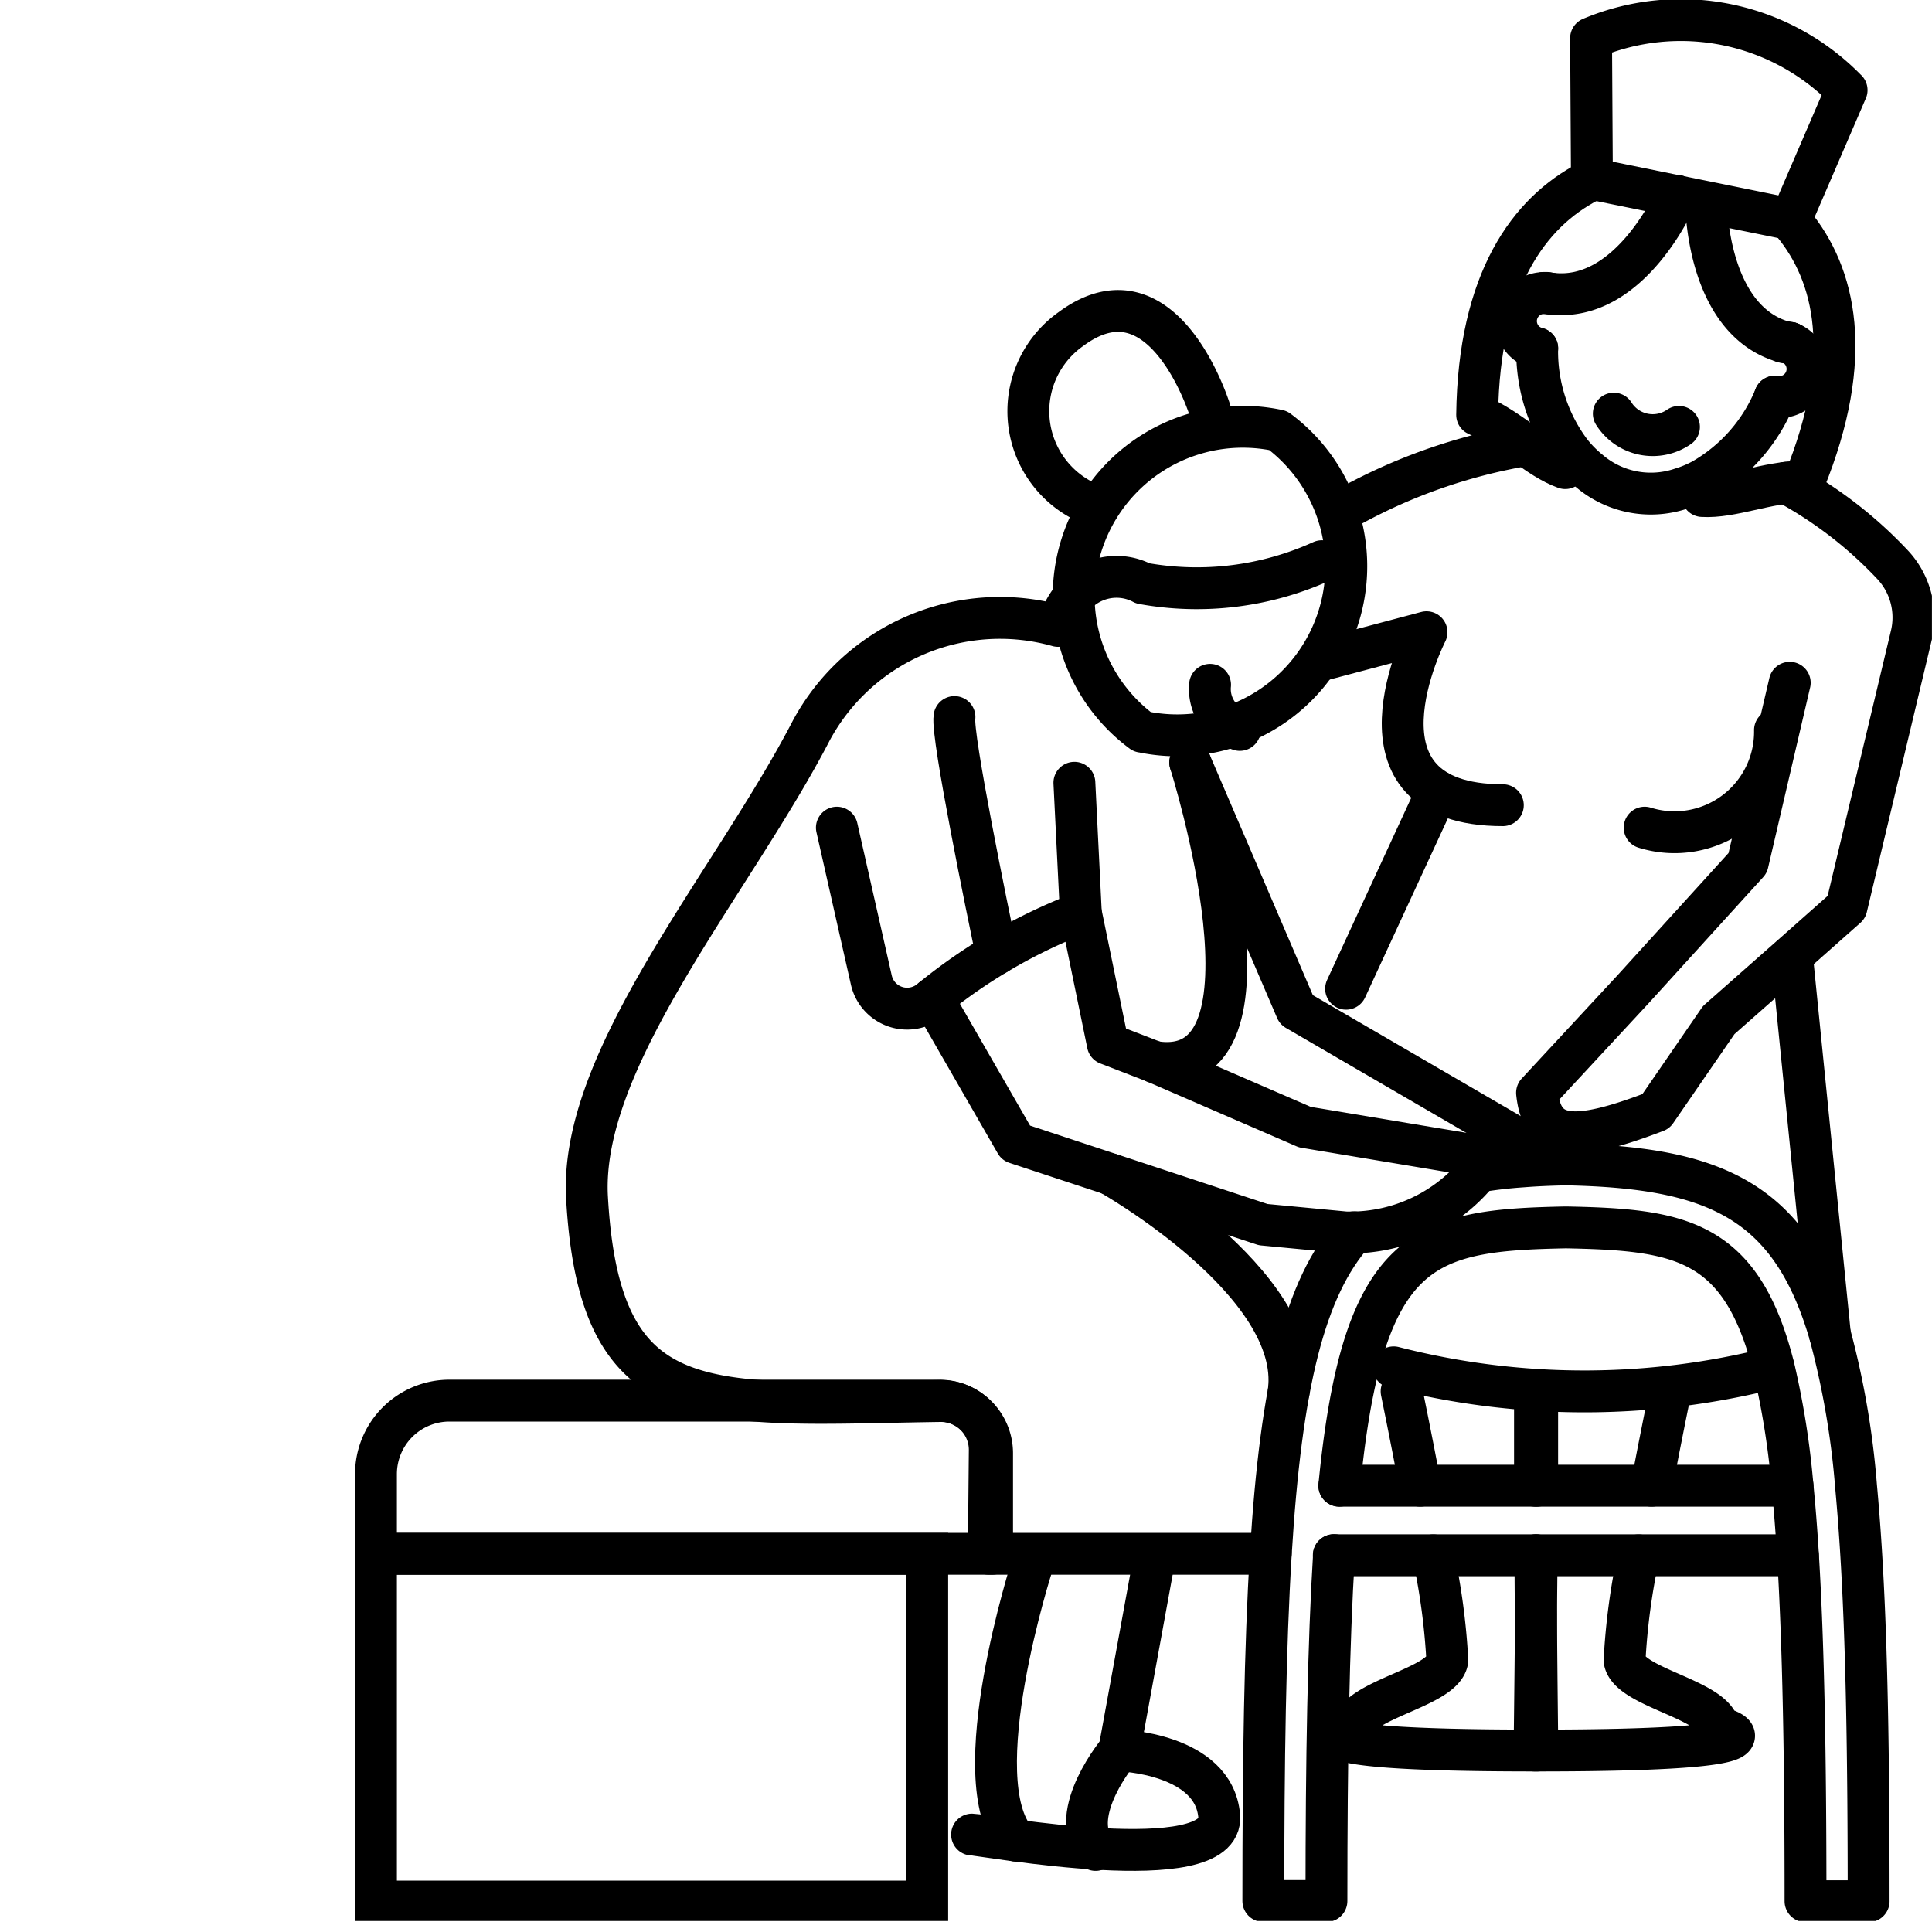 <svg xmlns="http://www.w3.org/2000/svg" xmlns:xlink="http://www.w3.org/1999/xlink" width="30" height="30" viewBox="0 0 30 30">
  <defs>
    <clipPath id="clip-path">
      <rect id="Rectangle_175860" data-name="Rectangle 175860" width="30" height="30" transform="translate(5889.3 -17800)" fill="none"/>
    </clipPath>
    <clipPath id="clip-path-2">
      <rect id="Rectangle_175859" data-name="Rectangle 175859" width="29.829" height="29.829" transform="translate(5947 -17582)" fill="none"/>
    </clipPath>
  </defs>
  <g id="Mask_Group_382" data-name="Mask Group 382" transform="translate(-5889.301 17800)" clip-path="url(#clip-path)">
    <g id="Mask_Group_381" data-name="Mask Group 381" transform="translate(-54.838 -218)" clip-path="url(#clip-path-2)">
      <g id="Artwork_68" data-name="Artwork 68" transform="translate(5949.977 -17581.695)">
        <g id="Group_734881" data-name="Group 734881" transform="translate(0 0)">
          <path id="Path_7937573" data-name="Path 7937573" d="M147.229,48.568a.714.714,0,0,0,1.012.206" transform="translate(-128.008 -42.45)" fill="none" stroke="#000" stroke-linecap="round" stroke-linejoin="round" stroke-width="0.65"/>
          <path id="Path_7937574" data-name="Path 7937574" d="M167.825,40.293a0,0,0,0,0,0,0" transform="translate(-145.869 -35.272)" fill="none" stroke="#000" stroke-linecap="round" stroke-linejoin="round" stroke-width="0.65"/>
          <path id="Path_7937575" data-name="Path 7937575" d="M139.116,34.454h0" transform="translate(-120.973 -30.209)" fill="none" stroke="#000" stroke-linecap="round" stroke-linejoin="round" stroke-width="0.65"/>
          <path id="Path_7937576" data-name="Path 7937576" d="M138.274,40.935a2.609,2.609,0,0,0,.532,1.627s0,.007.008.009a1.849,1.849,0,0,0,.19.2c.024.022.046.042.071.061a1.474,1.474,0,0,0,1.415.288l.089-.029a1.77,1.77,0,0,0,.263-.116,2.621,2.621,0,0,0,1.126-1.29" transform="translate(-120.243 -35.831)" fill="none" stroke="#000" stroke-linecap="round" stroke-linejoin="round" stroke-width="0.65"/>
          <path id="Path_7937577" data-name="Path 7937577" d="M158.962,25.841h0c.012.021.022.042.033.063.655.793.965,2.064.174,4.007-.594.012-1.12.254-1.582.227" transform="translate(-136.991 -22.741)" fill="none" stroke="#000" stroke-linecap="round" stroke-linejoin="round" stroke-width="0.65"/>
          <path id="Path_7937578" data-name="Path 7937578" d="M133.036,21.107h0l-.055.045c-.912.474-1.7,1.523-1.726,3.621.542.243.932.671,1.368.827" transform="translate(-114.156 -18.636)" fill="none" stroke="#000" stroke-linecap="round" stroke-linejoin="round" stroke-width="0.65"/>
          <path id="Path_7937579" data-name="Path 7937579" d="M148.541,3.594,147.676,5.6v0l-3.09-.628v0l-.013-2.184a3.59,3.59,0,0,1,3.968.807Z" transform="translate(-125.705 -2.5)" fill="none" stroke="#000" stroke-linecap="round" stroke-linejoin="round" stroke-width="0.65"/>
          <path id="Path_7937580" data-name="Path 7937580" d="M166.078,40.961a.436.436,0,0,0,.232-.835.043.043,0,0,0-.014,0,.024.024,0,0,1-.01,0c-.018-.005-.034-.01-.054-.014a.049.049,0,0,0-.017,0h0l-.007,0" transform="translate(-144.354 -35.106)" fill="none" stroke="#000" stroke-linecap="round" stroke-linejoin="round" stroke-width="0.65"/>
          <path id="Path_7937581" data-name="Path 7937581" d="M136.12,35.324a.436.436,0,0,1,.113-.859.038.038,0,0,1,.015,0,.051.051,0,0,0,.017,0,.464.464,0,0,1,.048.006.07.07,0,0,1,.018.005h0l.007,0" transform="translate(-118.088 -30.22)" fill="none" stroke="#000" stroke-linecap="round" stroke-linejoin="round" stroke-width="0.65"/>
          <path id="Path_7937582" data-name="Path 7937582" d="M159.288,26.015l-.014,0a.024.024,0,0,1-.01,0,.417.417,0,0,1-.071-.016h0l-.007,0c-1.2-.347-1.2-2.161-1.2-2.161" transform="translate(-137.331 -20.996)" fill="none" stroke="#000" stroke-linecap="round" stroke-linejoin="round" stroke-width="0.65"/>
          <path id="Path_7937583" data-name="Path 7937583" d="M139.124,24.644l.014,0a.051.051,0,0,0,.017,0,.366.366,0,0,0,.066.011h0l.007,0c1.242.151,1.95-1.52,1.95-1.52" transform="translate(-120.98 -20.401)" fill="none" stroke="#000" stroke-linecap="round" stroke-linejoin="round" stroke-width="0.65"/>
          <path id="Path_7937584" data-name="Path 7937584" d="M84.843,54.215l0,0a2.626,2.626,0,0,0,2.113-4.676l0,0,0,0a2.626,2.626,0,0,0-2.113,4.677Z" transform="translate(-72.948 -43.159)" fill="none" stroke="#000" stroke-linecap="round" stroke-linejoin="round" stroke-width="0.65"/>
          <path id="Path_7937585" data-name="Path 7937585" d="M38.572,65.8a4.7,4.7,0,0,1-2.779.345.874.874,0,0,0-1.118.26,1.263,1.263,0,0,0-.2.4,3.329,3.329,0,0,0-3.829,1.62c-1.226,2.368-3.606,5.081-3.485,7.256.134,2.395.951,3.017,2.607,3.154.772.064,1.726.023,2.878.006a.758.758,0,0,1,.769.766L33.4,81.213h4.377" transform="translate(-23.884 -57.391)" fill="none" stroke="#000" stroke-linecap="round" stroke-linejoin="round" stroke-width="0.65"/>
          <path id="Path_7937586" data-name="Path 7937586" d="M81.416,38.112s-.716-2.341-2.163-1.266a1.561,1.561,0,0,0,.43,2.762" transform="translate(-68.464 -32.04)" fill="none" stroke="#000" stroke-linecap="round" stroke-linejoin="round" stroke-width="0.65"/>
          <path id="Path_7937587" data-name="Path 7937587" d="M115.142,141.329c.369-3.76,1.328-3.967,3.519-4.011,1.76.035,2.724.175,3.227,2.178a12.838,12.838,0,0,1,.291,1.833c.033.332.061.69.085,1.08.084,1.38.117,3.136.117,5.372h.98c0-2.234-.028-4.04-.122-5.5q-.032-.5-.074-.953a13.029,13.029,0,0,0-.405-2.349v0c-.608-2.086-1.8-2.594-4.1-2.639-.235.005-.458.014-.671.031h0a7.079,7.079,0,0,0-.746.089" transform="translate(-100.183 -118.564)" fill="none" stroke="#000" stroke-linecap="round" stroke-linejoin="round" stroke-width="0.65"/>
          <path id="Path_7937588" data-name="Path 7937588" d="M107.652,144.287l0,0c-.77.86-1.133,2.377-1.292,4.989-.089,1.441-.116,3.214-.116,5.395h.98c0-2.236.032-3.992.117-5.372" transform="translate(-92.465 -125.457)" fill="none" stroke="#000" stroke-linecap="round" stroke-linejoin="round" stroke-width="0.65"/>
          <path id="Path_7937589" data-name="Path 7937589" d="M12.067,166.346H2.5v-1.237a1.141,1.141,0,0,1,1.14-1.141h7.61a.817.817,0,0,1,.817.817Z" transform="translate(-2.5 -142.524)" fill="none" stroke="#000" stroke-linecap="round" stroke-linejoin="round" stroke-width="0.65"/>
          <path id="Path_7937590" data-name="Path 7937590" d="M0,0H8.56V5.4H0Z" transform="translate(0 23.822)" fill="none" stroke="#000" stroke-linecap="round" stroke-width="0.65"/>
          <path id="Path_7937591" data-name="Path 7937591" d="M142.137,56.658h0a6.5,6.5,0,0,1,1.643,1.261,1.2,1.2,0,0,1,.3,1.113l-1.006,4.216-.85.753-1.134,1-.975,1.417c-1.305.5-1.77.437-1.846-.288l1.494-1.611,1.777-1.956.653-2.8" transform="translate(-120.24 -49.466)" fill="none" stroke="#000" stroke-linecap="round" stroke-linejoin="round" stroke-width="0.65"/>
          <path id="Path_7937592" data-name="Path 7937592" d="M115.932,53.231a8.635,8.635,0,0,1,2.79-.983" transform="translate(-100.868 -45.641)" fill="none" stroke="#000" stroke-linecap="round" stroke-linejoin="round" stroke-width="0.65"/>
          <path id="Path_7937593" data-name="Path 7937593" d="M168.643,117.828v0l-.59-5.878" transform="translate(-146.066 -97.412)" fill="none" stroke="#000" stroke-linecap="round" stroke-linejoin="round" stroke-width="0.65"/>
          <path id="Path_7937594" data-name="Path 7937594" d="M121.5,160.078a11.907,11.907,0,0,0,5.9.005" transform="translate(-105.697 -139.151)" fill="none" stroke="#000" stroke-linecap="round" stroke-linejoin="round" stroke-width="0.65"/>
          <path id="Path_7937595" data-name="Path 7937595" d="M67.6,95.077l1.292,2.244,3.84,1.268,1.275.121A2.562,2.562,0,0,0,76.23,97.55l-2.851-.475-2.338-1.013-.722-.279L69.9,93.745l-.1-2.017" transform="translate(-58.955 -79.878)" fill="none" stroke="#000" stroke-linecap="round" stroke-linejoin="round" stroke-width="0.65"/>
          <path id="Path_7937596" data-name="Path 7937596" d="M56.388,96.976l.535,2.366a.57.57,0,0,0,.915.317A8.47,8.47,0,0,1,60.176,98.3" transform="translate(-49.231 -84.429)" fill="none" stroke="#000" stroke-linecap="round" stroke-linejoin="round" stroke-width="0.65"/>
          <path id="Path_7937597" data-name="Path 7937597" d="M70.767,87.715c-.132-.635-.7-3.389-.653-3.678" transform="translate(-61.131 -73.208)" fill="none" stroke="#000" stroke-linecap="round" stroke-linejoin="round" stroke-width="0.65"/>
          <path id="Path_7937598" data-name="Path 7937598" d="M75,183.111,74.472,186s1.47.041,1.552,1.021-3.675.286-3.838.286" transform="translate(-62.93 -159.125)" fill="none" stroke="#000" stroke-linecap="round" stroke-linejoin="round" stroke-width="0.65"/>
          <path id="Path_7937599" data-name="Path 7937599" d="M75.559,183.111s-1.082,3.349-.255,4.29" transform="translate(-65.365 -159.125)" fill="none" stroke="#000" stroke-linecap="round" stroke-linejoin="round" stroke-width="0.65"/>
          <path id="Path_7937600" data-name="Path 7937600" d="M86.129,204.873s-.815.967-.367,1.545" transform="translate(-74.588 -177.997)" fill="none" stroke="#000" stroke-linecap="round" stroke-linejoin="round" stroke-width="0.65"/>
          <path id="Path_7937601" data-name="Path 7937601" d="M94.058,89.355s1.578,4.984-.559,4.65" transform="translate(-81.414 -77.82)" fill="none" stroke="#000" stroke-linecap="round" stroke-linejoin="round" stroke-width="0.65"/>
          <path id="Path_7937602" data-name="Path 7937602" d="M97.705,89.355l1.648,3.84,3.627,2.11" transform="translate(-85.061 -77.82)" fill="none" stroke="#000" stroke-linecap="round" stroke-linejoin="round" stroke-width="0.65"/>
          <path id="Path_7937603" data-name="Path 7937603" d="M152.859,85.576a1.56,1.56,0,0,1-2.024,1.514" transform="translate(-131.135 -74.543)" fill="none" stroke="#000" stroke-linecap="round" stroke-linejoin="round" stroke-width="0.65"/>
          <path id="Path_7937604" data-name="Path 7937604" d="M115.523,76.811c-2.563,0-1.185-2.686-1.185-2.686l-1.684.447" transform="translate(-98.025 -64.613)" fill="none" stroke="#000" stroke-linecap="round" stroke-linejoin="round" stroke-width="0.65"/>
          <line id="Line_7051" data-name="Line 7051" x1="1.418" y2="3.069" transform="translate(15.064 11.979)" fill="none" stroke="#000" stroke-linecap="round" stroke-linejoin="round" stroke-width="0.65"/>
          <path id="Path_7937605" data-name="Path 7937605" d="M115.142,173.918h7.037" transform="translate(-100.182 -151.153)" fill="none" stroke="#000" stroke-linecap="round" stroke-linejoin="round" stroke-width="0.65"/>
          <path id="Path_7937606" data-name="Path 7937606" d="M114.5,182.047h7.207" transform="translate(-99.627 -158.202)" fill="none" stroke="#000" stroke-linecap="round" stroke-linejoin="round" stroke-width="0.65"/>
          <path id="Path_7937607" data-name="Path 7937607" d="M151.651,164.351c.153-.8.29-1.465.29-1.465" transform="translate(-131.843 -141.586)" fill="none" stroke="#000" stroke-linecap="round" stroke-linejoin="round" stroke-width="0.65"/>
          <path id="Path_7937608" data-name="Path 7937608" d="M138.246,163.966c0,.411,0,.861,0,1.322" transform="translate(-120.215 -142.523)" fill="none" stroke="#000" stroke-linecap="round" stroke-linejoin="round" stroke-width="0.65"/>
          <path id="Path_7937609" data-name="Path 7937609" d="M137.993,182.047c0,.316-.005.626-.008.919-.011,1.19-.023,2.113-.023,2.113h.044c4.267,0,2.818-.357,2.818-.357-.072-.438-1.4-.623-1.464-1.042a10.366,10.366,0,0,1,.218-1.632" transform="translate(-119.972 -158.202)" fill="none" stroke="#000" stroke-linecap="round" stroke-linejoin="round" stroke-width="0.65"/>
          <path id="Path_7937610" data-name="Path 7937610" d="M118.027,182.047c0,.316,0,.626.008.919.009,1.19.021,2.113.021,2.113h-.044c-4.267,0-2.818-.357-2.818-.357.072-.438,1.4-.623,1.464-1.042a10.4,10.4,0,0,0-.218-1.632" transform="translate(-100.022 -158.202)" fill="none" stroke="#000" stroke-linecap="round" stroke-linejoin="round" stroke-width="0.65"/>
          <path id="Path_7937611" data-name="Path 7937611" d="M122.422,162.886s.137.664.289,1.465" transform="translate(-106.496 -141.586)" fill="none" stroke="#000" stroke-linecap="round" stroke-linejoin="round" stroke-width="0.65"/>
          <path id="Path_7937612" data-name="Path 7937612" d="M137.985,165.288c0-.461,0-.911,0-1.322" transform="translate(-119.988 -142.523)" fill="none" stroke="#000" stroke-linecap="round" stroke-linejoin="round" stroke-width="0.65"/>
          <path id="Path_7937613" data-name="Path 7937613" d="M100.016,80.273a.665.665,0,0,0,.462.7" transform="translate(-87.064 -69.944)" fill="none" stroke="#000" stroke-linecap="round" stroke-linejoin="round" stroke-width="0.65"/>
          <path id="Path_7937614" data-name="Path 7937614" d="M88.384,137.5s2.986,1.684,2.767,3.372" transform="translate(-76.978 -119.57)" fill="none" stroke="#000" stroke-linecap="round" stroke-linejoin="round" stroke-width="0.65"/>
        </g>
      </g>
    </g>
  </g>
</svg>
